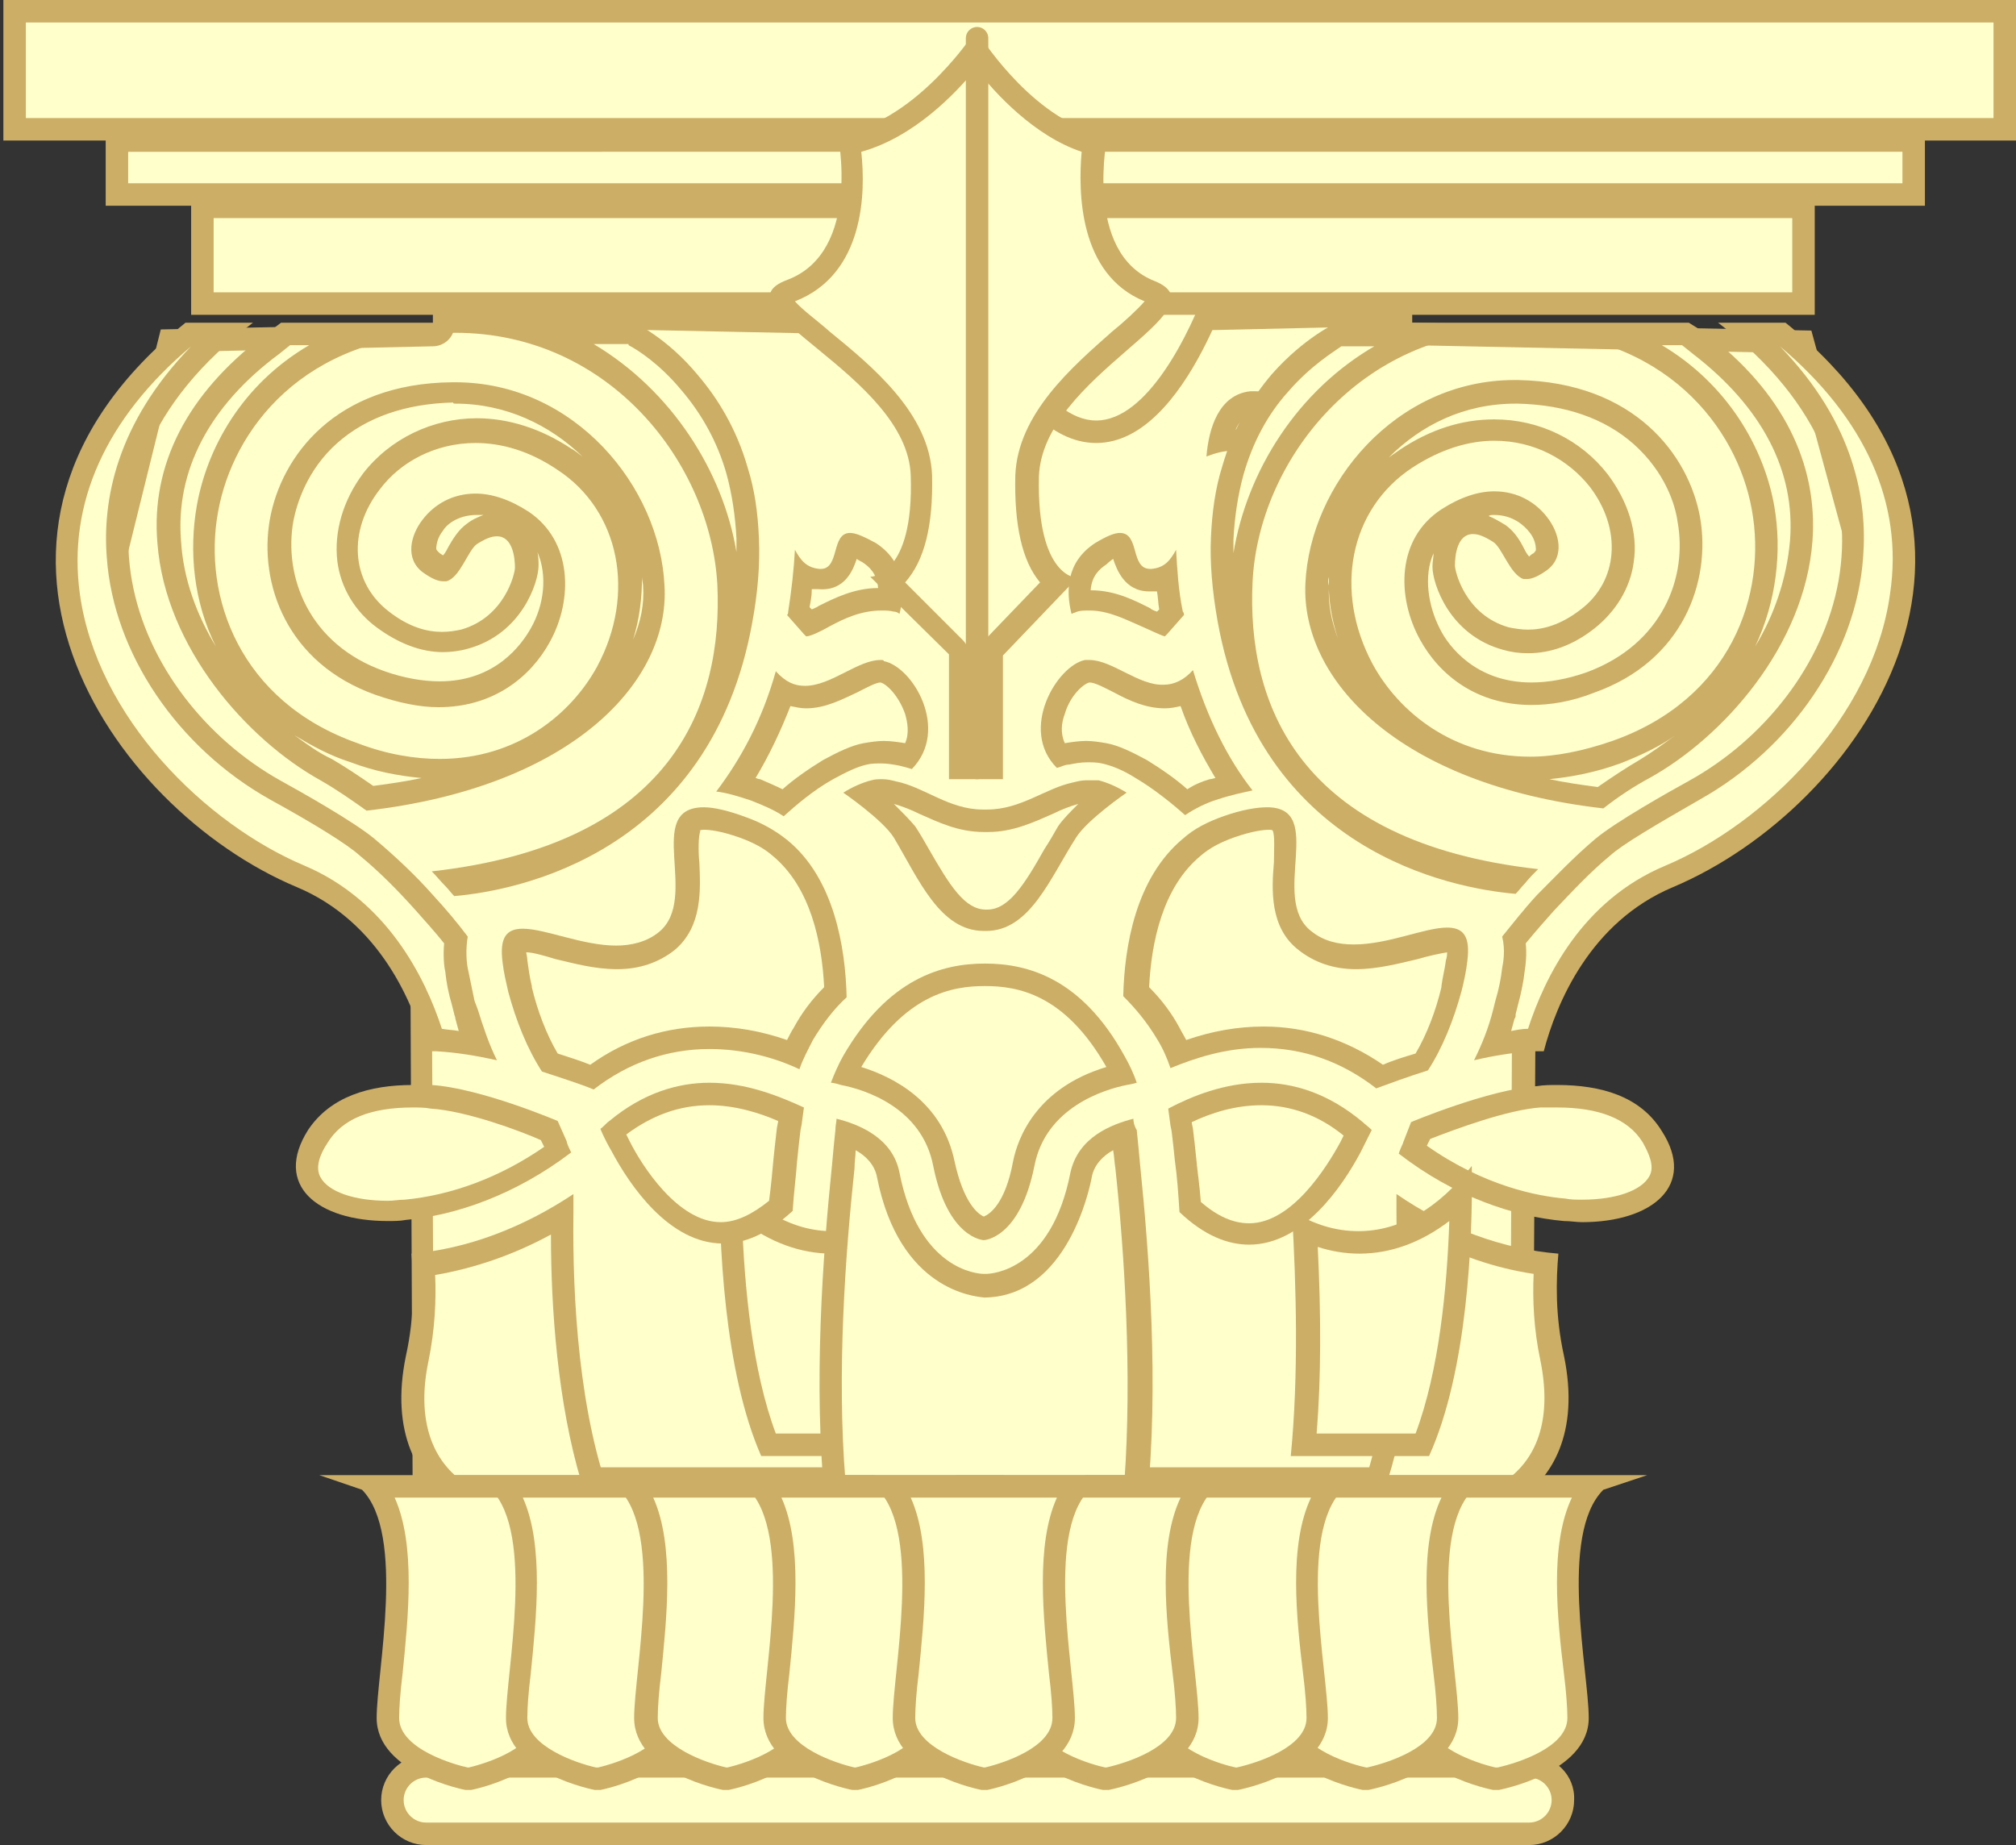 <?xml version="1.0" encoding="utf-8"?>
<!-- Generator: Adobe Illustrator 18.1.1, SVG Export Plug-In . SVG Version: 6.00 Build 0)  -->
<svg version="1.1" id="Layer_1" xmlns="http://www.w3.org/2000/svg" xmlns:xlink="http://www.w3.org/1999/xlink" x="0px" y="0px"
	 viewBox="0 0 179.3 164.1" enable-background="new 0 0 179.3 164.1" xml:space="preserve" preserveAspectRatio="none">
<rect x="0" y="0" width="179.3" height="164.1" fill="#333333" stroke="none"/>
<g>
	<g>
		<path fill="#FFFFCC" d="M37.7,131.5l-0.2-45.8c0-0.3-0.1-0.6-0.4-0.8L14.9,67.5L9.6,52L15,30.4l23.5-0.5c0.5,0,1-0.5,1-1v-0.9
			l44.7,0.9l40.5-0.9v0.7c0,0.5,0.4,1,1,1l34.7,0.7l5.9,21.6l-5.8,15.5L136,84.9c-0.3,0.2-0.4,0.5-0.4,0.8l-0.3,45.8H37.7z"/>
		<path fill="#CCAE66" d="M40.4,29l43.7,0.9c0,0,0,0,0,0c0,0,0,0,0,0l39.5-0.9c0.1,1,0.9,1.7,1.9,1.7l34,0.7l5.6,20.6l-5.6,14.9
			l-24.2,17.2c-0.5,0.4-0.8,1-0.8,1.6l-0.2,44.8h-8.7h-87l-0.2-44.8c0-0.6-0.3-1.2-0.8-1.6L15.8,66.9l-5.1-15l5.1-20.6l22.7-0.5
			C39.5,30.8,40.4,30,40.4,29 M125.7,26.9l-41.5,0.9l-45.7-0.9v1.9l-24.2,0.5L8.6,52l5.5,16.1l22.4,17.6l0.2,46.8h1.7h87.2h10.7
			l0.3-46.8l24.7-17.6l6-16.1l-6.2-22.6l-35.5-0.7V26.9L125.7,26.9z"/>
	</g>
	<g>
		<path fill="#FFFFCC" d="M140.7,107.6c-0.5,0-1,0-1.6-0.1c-4.5-0.4-9.3-2.2-13.5-5.3c0-0.1,0.1-0.3,0.1-0.3l0.6-1.5
			c1.5-0.6,6.9-2.7,10.5-3c0.6,0,1.1-0.1,1.7-0.1c4.1,0,6.9,1.2,8.4,3.6c0.7,1.1,1.3,2.7,0.6,4C146.7,106.6,144,107.6,140.7,107.6
			C140.7,107.6,140.7,107.6,140.7,107.6z"/>
		<path fill="#CCAE66" d="M138.5,98.5c3.7,0,6.3,1,7.6,3.1c0.5,0.9,1.1,2.1,0.6,3c-0.7,1.3-3,2.1-6,2.1c-0.5,0-1,0-1.5-0.1
			c-2.4-0.2-7.2-1.1-12.3-4.7l0.3-0.6c2.3-0.9,6.9-2.6,9.8-2.8C137.5,98.5,138,98.5,138.5,98.5 M138.5,96.5c-0.6,0-1.2,0-1.8,0.1
			c-4.3,0.3-11.2,3.2-11.2,3.2l-0.7,1.8c0,0.1-0.2,0.4-0.4,1c4.9,3.8,10.2,5.6,14.7,6c0.6,0,1.1,0.1,1.6,0.1c6.3,0,10.2-3.3,7.1-8.1
			C145.9,97.5,142.4,96.5,138.5,96.5L138.5,96.5z"/>
	</g>
	<g>
		<path fill="#FFFFCC" d="M122.1,132.8c2.6-7.7,3.1-17.5,3.1-24.7c3.9,2.4,8.1,3.9,12.3,4.4c-0.1,2.2-0.1,5.2,0.6,8.4
			c1.5,7.2-1.6,10.5-3.8,11.9H122.1z"/>
		<path fill="#CCAE66" d="M126.2,109.8c3.3,1.8,6.8,3,10.2,3.5c-0.1,2.2,0,4.9,0.6,7.7c1,4.9-0.1,8.6-3.1,10.7h-10.5
			C125.6,124.8,126.2,116.4,126.2,109.8 M124.2,106.2l0,1.7c0.1,7.7-0.5,18.2-3.5,25.8h13.9c3.5-2.1,5.9-6.3,4.5-13.1
			c-0.8-3.6-0.7-6.8-0.5-9.1C133.7,111.1,128.7,109.3,124.2,106.2L124.2,106.2z"/>
	</g>
	<g>
		<path fill="#FFFFCC" d="M116,128.5c0.5-5.6,0.5-11.9,0.1-19c1.6,0.7,3.2,1.1,4.8,1.1c3.2,0,6.3-1.4,9.1-4.2
			c-0.1,6.3-0.7,15.7-3.4,22.2H116z"/>
		<path fill="#CCAE66" d="M128.9,108.6c-0.2,5.9-0.9,13.3-3,18.9h-8.8c0.4-4.9,0.4-10.5,0.1-16.6c1.2,0.4,2.5,0.6,3.7,0.6
			C123.7,111.5,126.4,110.5,128.9,108.6 M130.9,103.7c-3,3.8-6.4,5.8-10.1,5.8c-2,0-4-0.6-5.9-1.8c0.4,6.8,0.6,14.6-0.1,21.8h12.3
			C130.5,122,131,110.4,130.9,103.7L130.9,103.7z"/>
	</g>
	<g>
		<path fill="#FFFFCC" d="M111,109.8c-1.7,0-3.4-0.8-5.2-2.4c-0.1-1.5-0.3-2.9-0.4-4.2c-0.1-1-0.2-1.9-0.3-2.7L105,100l-0.1-0.9
			c1.8-0.9,4.4-1.8,7.2-1.8c3,0,5.8,1.1,8.3,3.2c0.1,0.1,0.2,0.1,0.3,0.2c-0.2,0.3-0.4,0.8-0.7,1.3
			C118.5,104.9,115.2,109.8,111,109.8C111,109.8,111,109.8,111,109.8z"/>
		<path fill="#CCAE66" d="M112.2,98.3c2.6,0,5.1,0.9,7.3,2.7c-0.1,0.2-0.2,0.4-0.3,0.6c-1.2,2.2-4.3,7.2-8.1,7.2
			c-1.4,0-2.8-0.6-4.3-1.9c-0.1-1.4-0.3-2.7-0.4-3.8c-0.1-1-0.2-1.9-0.3-2.7l-0.1-0.5l0-0.1C107.7,99,109.8,98.3,112.2,98.3
			 M112.2,96.3c-3.3,0-6.2,1.2-8.3,2.3l0.2,1.5l0.1,0.5c0.1,0.8,0.2,1.7,0.3,2.7c0.2,1.4,0.3,2.9,0.4,4.5c2.2,2.1,4.3,2.9,6.2,2.9
			c4.8,0,8.3-5.2,9.9-8.2c0.6-1.2,1-2,1-2c-0.3-0.3-0.6-0.5-0.8-0.7C118.1,97.2,115,96.3,112.2,96.3L112.2,96.3z"/>
	</g>
	<g>
		<path fill="#FFFFCC" d="M122.6,95.8c-3.2-2.3-6.7-3.5-10.5-3.5c-2.4,0-4.9,0.5-7.4,1.5c-0.3-0.7-0.6-1.3-0.9-1.8
			c-0.8-1.3-1.7-2.6-2.8-3.7c0.2-4.2,1.2-9.8,4.9-12.9c0.9-0.8,2-1.4,3.2-1.8c1.5-0.5,2.7-0.8,3.5-0.8c0.6,0,1,0.1,1.2,0.4
			c0.5,0.6,0.4,2.1,0.3,3.6c-0.1,2.3-0.3,5.2,1.8,7c1.2,1,2.7,1.5,4.5,1.5h0c1.8,0,3.6-0.5,5.2-0.9c1.2-0.3,2.3-0.6,3-0.6
			c0.2,0,0.5,0,0.7,0.2c0.1,0.1,0.3,0.5,0.1,1.7c-0.1,0.8-0.3,1.6-0.5,2.4c0,0,0,0.1,0,0.1l0,0c-0.6,2.4-1.5,4.6-2.6,6.5
			C125.2,94.9,123.9,95.4,122.6,95.8z"/>
		<path fill="#CCAE66" d="M112.7,71.8l0,2c0.3,0,0.5,0,0.5,0.1c0.2,0.4,0.1,1.9,0.1,2.8c-0.2,2.4-0.4,5.8,2.2,7.8
			c1.4,1.1,3.1,1.7,5.1,1.7c1.9,0,3.8-0.5,5.5-0.9c1-0.3,2-0.5,2.6-0.6c0,0.2,0,0.4-0.1,0.7c-0.1,0.8-0.3,1.5-0.4,2.3
			c0,0,0,0.1,0,0.1l0,0c-0.5,2.1-1.3,4.2-2.3,5.9c-1,0.3-2,0.6-2.9,1c-3.2-2.2-6.8-3.4-10.6-3.4c-2.3,0-4.6,0.4-6.9,1.2
			c-0.2-0.4-0.4-0.7-0.6-1.1c-0.7-1.3-1.6-2.5-2.7-3.6c0.2-4,1.2-8.9,4.6-11.7c0.8-0.7,1.8-1.2,2.9-1.6c1.7-0.6,2.7-0.7,3.2-0.7
			V71.8 M112.7,71.8c-0.9,0-2.2,0.2-3.9,0.8c-1.4,0.5-2.6,1.1-3.6,2c-4.2,3.5-5.2,9.6-5.3,14c1.1,1.1,2.1,2.3,3,3.8
			c0.5,0.8,0.9,1.7,1.2,2.6c2.2-0.9,4.9-1.8,8-1.8c3.8,0,7.2,1.2,10.3,3.6c1.1-0.4,2.7-1,4.6-1.6c1.3-2,2.3-4.5,3-7.1c0,0,0,0,0,0
			c0.2-0.8,0.4-1.7,0.5-2.6c0.3-2.3-0.4-3-1.8-3c-2,0-5.2,1.5-8.3,1.5c-1.4,0-2.7-0.3-3.8-1.2C112.9,79.9,118,71.8,112.7,71.8
			L112.7,71.8z"/>
	</g>
	<g>
		<path fill="#FFFFCC" d="M132.8,93c0.4-0.9,0.7-1.8,0.9-2.7c0-0.1,0.1-0.1,0.1-0.2l0.2-0.8c0.2-1,0.4-2,0.6-3
			c0.1-0.4,0.2-1.4,0-2.6c1-1.2,1.9-2.3,2.8-3.3c1.7-1.9,3.4-3.5,5.1-5c1.2-1,4.1-2.8,8.2-5.1c7.9-4.4,13.4-12.5,14-20.7
			c0.4-5.2-1-12.7-9.2-19.9h2.8c8.2,6.7,11.9,14.8,10.7,23.3c-1.7,11.9-11.8,21.3-20.6,25c-7.3,3.1-10.5,10.2-11.9,14.5
			c-0.1,0-0.1,0-0.2,0C135.3,92.6,134.1,92.8,132.8,93z"/>
		<path fill="#CCAE66" d="M158.3,30.8c7.6,6.4,11,14,9.8,22c-1.5,11-11.2,20.5-20,24.2c-7.4,3.1-10.7,9.9-12.2,14.5
			c-0.5,0-1,0.1-1.5,0.2c0.1-0.4,0.2-0.7,0.3-1.1c0.1-0.1,0.1-0.2,0.1-0.4l0.2-0.8c0.3-1.1,0.5-2.1,0.6-3c0.1-0.6,0.2-1.5,0.1-2.5
			c0.9-1.1,1.7-2,2.5-2.9c1.7-1.8,3.3-3.5,5-4.9c1.1-1,4-2.7,8-5c8.2-4.6,13.9-13,14.5-21.5C166.1,44.6,165,37.7,158.3,30.8
			 M158.8,28.7h-6c18.8,14.3,10.6,33.4-2.5,40.7c-2,1.1-6.6,3.7-8.4,5.2c-1.9,1.6-3.6,3.4-5.2,5c-1.2,1.3-2.2,2.6-3.1,3.7
			c0.3,1.2,0.1,2.3,0,2.8c-0.1,0.9-0.3,1.9-0.6,2.9l-0.2,0.8l0,0c-0.4,1.6-1,3.1-1.7,4.5c1.7-0.4,3.5-0.7,5.3-0.8c0.3,0,0.6,0,0.9,0
			c1.1-4.2,4.1-11.5,11.5-14.6C165.6,71.8,182.1,47.5,158.8,28.7L158.8,28.7z"/>
	</g>
	<g>
		<path fill="#FFFFCC" d="M105.5,71.4c-1.1-0.9-2.5-2.1-4-2.9c-1.2-0.7-2.3-1.2-3.3-1.4c-0.5-0.1-1-0.2-1.6-0.2
			c-0.6,0-1.2,0.1-1.8,0.2c-0.2,0-0.4,0.1-0.6,0.2c-1.1-1.4-0.8-3.1-0.5-4c0.6-1.9,1.9-3.3,2.9-3.5c0.1,0,0.2,0,0.3,0
			c0.7,0,1.7,0.5,2.7,1c1.2,0.6,2.6,1.3,4,1.3c0.7,0,1.4-0.2,2-0.5c1,3,2.4,5.8,4.1,8.3c-0.5,0.1-1.1,0.3-1.7,0.5
			C107.1,70.5,106.3,70.9,105.5,71.4z"/>
		<path fill="#CCAE66" d="M96.9,60.7c0.5,0,1.4,0.5,2.2,0.9c1.3,0.7,2.8,1.4,4.5,1.4c0.5,0,1-0.1,1.4-0.2c0.8,2.3,1.9,4.4,3.1,6.4
			c-0.1,0-0.3,0.1-0.5,0.1c-0.7,0.2-1.4,0.5-2,0.9c-1-0.9-2.3-1.8-3.6-2.6c-1.3-0.7-2.5-1.3-3.6-1.5c-0.6-0.1-1.2-0.2-1.8-0.2
			c-0.6,0-1.3,0.1-1.9,0.2c-0.4-0.9-0.3-1.8,0-2.6C95.2,61.8,96.4,60.8,96.9,60.7C96.8,60.7,96.9,60.7,96.9,60.7 M96.9,58.7
			c-0.1,0-0.3,0-0.4,0c-2.5,0.5-5.9,6.2-2.5,9.6c0.4-0.1,0.7-0.3,1.1-0.3c0.5-0.1,1-0.2,1.6-0.2c0.4,0,0.9,0,1.3,0.1
			c0.9,0.2,1.9,0.6,3,1.3c1.7,1,3.4,2.4,4.4,3.3c0.9-0.6,1.9-1.1,2.9-1.4c1.2-0.4,2.2-0.6,3.1-0.8c-2.2-2.8-4-6.4-5.3-10.7
			c-0.8,0.9-1.7,1.3-2.6,1.3C101.3,61,98.9,58.7,96.9,58.7L96.9,58.7z"/>
	</g>
	<g>
		<path fill="#FFFFCC" d="M103.2,55.5c-0.4-0.2-1.1-0.5-1.3-0.6c-1.4-0.7-3-1.5-5-1.5c-0.3,0-0.5,0-0.8,0c-0.2-1.9,0.4-3.3,1.9-4.2
			c1.1-0.7,1.5-0.8,1.7-0.8c0.1,0.1,0.2,0.6,0.3,0.8c0.2,0.8,0.7,2.3,2.3,2.3c0.1,0,0.1,0,0.2,0c0.5,0,0.9-0.2,1.3-0.3
			c0.1,1.1,0.2,2.1,0.4,3.2L103.2,55.5z"/>
		<path fill="#CCAE66" d="M99,49.7c0.3,0.9,1,2.9,3.2,2.9c0.1,0,0.2,0,0.3,0c0.1,0,0.2,0,0.4,0c0.1,0.5,0.1,1.1,0.2,1.6l-0.2,0.2
			c-0.3-0.1-0.5-0.2-0.6-0.3c-1.4-0.7-3.1-1.6-5.3-1.6c0.1-1.3,0.8-1.9,1.4-2.3C98.7,49.9,98.9,49.8,99,49.7 M99.6,47.4
			c-0.5,0-1.2,0.3-2.2,0.9c-2.6,1.7-2.6,4.3-2.1,6.3c0.2-0.1,0.3-0.1,0.5-0.2c0.3-0.1,0.7-0.1,1.1-0.1c1.7,0,3.2,0.8,4.6,1.4
			c0.7,0.3,1.7,0.8,2.1,0.9c0,0,0.1-0.1,0.2-0.2l1.5-1.7c0-0.1,0-0.2-0.1-0.3c-0.4-1.9-0.5-3.8-0.6-5.5c-0.5,0.9-1,1.6-2.2,1.7
			c0,0-0.1,0-0.1,0C100.5,50.6,101.4,47.4,99.6,47.4L99.6,47.4z"/>
	</g>
	<g>
		<path fill="#FFFFCC" d="M112.5,40.1c-0.8-0.6-1.8-0.9-3-0.9c-0.3,0-0.6,0-0.9,0.1c0.4-1.7,1.2-3.2,2.8-3.4c0.1,0,0.2,0,0.4,0
			c0.7,0,0.8,0.2,1,1.3c0.1,0.4,0.2,1.1,0.7,1.6L112.5,40.1z"/>
		<path fill="#CCAE66" d="M111.6,36.8c0,0.1,0.1,0.3,0.1,0.4c0.1,0.3,0.2,0.9,0.4,1.5l0,0c-0.7-0.3-1.4-0.5-2.2-0.5
			c0.3-0.7,0.8-1.2,1.5-1.3C111.5,36.8,111.6,36.8,111.6,36.8 M111.7,34.8c-0.1,0-0.3,0-0.5,0c-2.8,0.3-3.7,3.3-3.9,5.8
			c0.8-0.3,1.5-0.5,2.2-0.5c1.3,0,2.4,0.5,3.2,1.5l2.1-3.4c0,0,0,0,0-0.1c-0.1,0-0.2,0-0.3,0C113,38.2,114.4,34.8,111.7,34.8
			L111.7,34.8z M114.8,38.2L114.8,38.2L114.8,38.2z"/>
	</g>
	<g>
		<path fill="#FFFFCC" d="M134.4,78.5c-6.8-0.7-21.7-4.6-25.1-23.4c-0.5-2.5-0.7-5-0.6-7.3c0.1-2.1,0.4-4.2,1-6.1
			c0.8-2.9,2.3-5.6,4.2-7.8c2.3-2.7,4.6-4,5.3-4.3h7.9c-9.9,3.4-16.2,13-16.6,22.1c-1,19.2,14,24.7,24.3,26.3
			C134.6,78.2,134.5,78.4,134.4,78.5z M142.4,71c-17.9-2.2-25.6-11.3-25.2-18.9c0.4-8.3,7.6-17.2,17.6-17.2c0,0,0.1,0,0.2,0
			c9.8,0.1,14.3,6.2,15.3,11.3c1,5.3-1.4,11.9-8.8,14.5c-1.8,0.7-3.6,1-5.3,1c-5.6,0-8.1-3.7-9-5.3c-1.8-3.4-1.9-8,1.6-10.3
			c1.4-0.9,2.8-1.4,4.1-1.4c1.5,0,2.9,0.7,3.9,1.9c0.6,0.8,0.9,1.6,0.8,2.3c-0.1,0.4-0.2,0.7-0.6,1c-0.7,0.5-1.1,0.6-1.2,0.6
			c-0.4-0.1-0.9-0.9-1.2-1.4c-0.4-0.7-0.8-1.3-1.3-1.7c-0.9-0.6-1.7-0.9-2.4-0.9c-1.6,0-2.6,1.4-2.6,3.8c0,0.8,1.1,5.2,5.5,6.5
			c0.6,0.2,1.3,0.3,1.9,0.3c1.8,0,3.6-0.7,5.3-2c1.7-1.3,2.8-3.2,3.1-5.3c0.3-2.4-0.4-4.9-2.1-7.1c-2.2-2.8-5.6-4.5-9.3-4.5
			c-2.7,0-5.3,0.9-7.9,2.5c-6,3.9-7.6,11.8-3.8,18.8c3,5.5,8.5,8.8,14.9,8.8c2.4,0,5-0.5,7.6-1.4c11-3.9,14.5-13.8,13.1-21.8
			c-1.1-6-5.3-12.7-13.8-15.5h6.9l1.3,1c6.4,4.9,9.5,10.9,9,17.5c-0.7,9-7.7,16.8-14,20.3C145,69.2,143.7,70,142.4,71z"/>
		<path fill="#CCAE66" d="M149.6,30.7l1,0.8c6.1,4.7,9.1,10.4,8.6,16.6c-0.3,3.4-1.4,6.6-3.1,9.4c1.9-4,2.4-8.5,1.7-12.5
			c-0.9-5.1-4.1-10.8-10-14.3H149.6 M122.4,30.7c-7,4-11.5,11.2-12.7,18.5c0-0.4,0-0.8,0-1.2c0.1-2,0.4-4,0.9-5.8
			c0.8-2.8,2.1-5.3,4-7.4c2-2.3,4-3.5,4.7-4H122.4 M134.8,35.9C134.8,35.9,134.8,35.9,134.8,35.9c0.1,0,0.1,0,0.2,0
			c4.2,0.1,7.7,1.3,10.3,3.6c2.8,2.5,3.7,5.4,3.9,6.9c0.9,4.9-1.3,10.9-8.1,13.4c-1.7,0.6-3.4,0.9-4.9,0.9c-5,0-7.4-3.3-8.1-4.7
			c-1.1-2.1-1.5-4.8-0.6-6.8c0,0.4-0.1,0.7-0.1,1.2c0,1.5,1.5,6.1,6.3,7.4c0.7,0.2,1.4,0.3,2.2,0.3c2,0,4-0.7,5.9-2.2
			c1.9-1.5,3.2-3.6,3.5-5.9c0.4-2.6-0.5-5.4-2.3-7.8c-2.4-3.1-6.1-4.9-10.1-4.9c-2.9,0-5.7,0.9-8.4,2.7c-0.3,0.2-0.7,0.5-1,0.7
			C126.4,37.8,130.2,35.9,134.8,35.9C134.7,35.9,134.8,35.9,134.8,35.9 M132.9,45.8c1.7,0,2.7,1,3.1,1.5c0.5,0.6,0.6,1.2,0.6,1.6
			c0,0.1-0.1,0.2-0.2,0.3c-0.2,0.1-0.3,0.2-0.4,0.3c-0.2-0.2-0.4-0.6-0.5-0.8c-0.4-0.8-0.9-1.5-1.6-2c-0.5-0.3-1-0.6-1.5-0.8
			C132.5,45.8,132.7,45.8,132.9,45.8 M118.2,51.3c-0.1,1.8,0.2,3.7,0.8,5.5c-0.6-1.6-0.9-3.1-0.8-4.7
			C118.1,51.9,118.1,51.6,118.2,51.3 M149,65.4c-1.1,0.8-2.2,1.6-3.2,2.2c-1.2,0.7-2.4,1.5-3.7,2.4c-1.5-0.2-2.9-0.4-4.3-0.7
			c2-0.2,4.1-0.6,6.3-1.4C145.9,67.2,147.6,66.4,149,65.4 M150.2,28.7H135h-16.1c0,0-2.9,1.3-5.8,4.6c-1.7,2-3.4,4.7-4.4,8.2
			c-0.6,1.9-0.9,4-1,6.3c-0.1,2.2,0.1,4.7,0.6,7.5C112,75.7,129,79,134.8,79.5c0.3-0.3,0.5-0.6,0.8-0.9c0.4-0.5,0.8-0.9,1.2-1.3
			c-21.5-2.4-25.9-14.9-25.4-25.5c0.5-10.8,9.6-22.4,23.3-22.4c0.1,0,0.2,0,0.3,0c13.2,0.2,19.5,8.7,20.8,15.9
			c1.4,7.6-1.9,16.9-12.4,20.6c-2.6,0.9-5.1,1.4-7.3,1.4c-6.9,0-11.7-4-14-8.2c-3.5-6.5-2.1-13.8,3.5-17.5c2.6-1.7,5.1-2.4,7.3-2.4
			c3.6,0,6.6,1.7,8.5,4.1c2.9,3.8,2.5,8.4-0.8,10.9c-1.8,1.4-3.4,1.8-4.7,1.8c-0.6,0-1.2-0.1-1.7-0.2c-3.9-1.1-4.8-5-4.8-5.5
			c0-0.9,0.2-2.8,1.6-2.8c0.5,0,1,0.2,1.8,0.7c0.8,0.5,1.5,2.9,2.7,3.3c0.1,0,0.2,0,0.3,0c0.5,0,1.1-0.3,1.8-0.8
			c1.6-1.2,1.1-3.3,0-4.7c-1-1.3-2.6-2.3-4.7-2.3c-1.4,0-3,0.5-4.7,1.6c-4,2.6-4,7.8-1.9,11.6c1.7,3.1,5,5.8,9.9,5.8
			c1.7,0,3.6-0.3,5.6-1.1c7.9-2.8,10.4-9.9,9.4-15.6c-1-5.5-5.8-12-16.2-12.2c-0.1,0-0.2,0-0.3,0c-10.6,0-18.2,9.3-18.6,18.1
			c-0.4,8.5,8.2,17.9,26.5,20c1.4-1.1,2.8-2,4.1-2.7c6.5-3.6,13.8-11.7,14.5-21.1c0.5-6.9-2.7-13.3-9.4-18.4L150.2,28.7L150.2,28.7z
			"/>
	</g>
	<g>
		<path fill="#FFFFCC" d="M87.6,109.3c-0.4-0.1-2.5-0.7-3.6-5.8c-1.1-5.5-6.3-7.4-8.7-7.9c0.2-0.4,0.4-0.8,0.6-1.1
			c4-6.9,8.6-7.7,11.7-7.7c3.1,0,7.7,0.8,11.7,7.7c0.2,0.4,0.4,0.8,0.6,1.2c-2.5,0.6-7.6,2.4-8.7,7.9
			C90.2,108.6,88,109.2,87.6,109.3z"/>
		<path fill="#CCAE66" d="M87.6,87.7c2.9,0,7.1,0.7,10.8,7.2c-6.3,1.9-7.9,6.4-8.3,8.4c-0.7,3.8-2.1,4.7-2.6,4.9
			c-0.5-0.2-1.8-1.2-2.6-4.9c-1.1-5.3-5.4-7.5-8.3-8.4c0,0,0,0,0,0C80.5,88.4,84.7,87.7,87.6,87.7 M87.6,85.7
			c-3.8,0-8.6,1.3-12.6,8.2c-0.4,0.7-0.8,1.6-1.1,2.4c0,0,0.3,0,0.9,0.2c2.1,0.4,7.2,2,8.2,7.2c1.3,6.5,4.5,6.6,4.5,6.6
			s3.2-0.1,4.5-6.6c1-5.2,6.2-6.8,8.2-7.2c0.6-0.1,0.9-0.2,0.9-0.2c-0.3-0.9-0.7-1.7-1.1-2.4C96.2,87,91.4,85.7,87.6,85.7L87.6,85.7
			z"/>
	</g>
	<g>
		<path fill="#FFFFCC" d="M87.6,81.9c-2.7,0-4.3-2.8-6-5.9c-0.4-0.7-0.8-1.3-1.2-2c-0.7-1.1-2.3-2.4-3.5-3.3
			c0.3-0.1,0.6-0.2,0.8-0.3c0.3-0.1,0.5-0.1,0.8-0.1c0.3,0,0.6,0,1,0.1c0.9,0.2,1.7,0.6,2.6,1c1.5,0.7,3.2,1.5,5.3,1.5h0.3
			c2,0,3.7-0.8,5.3-1.5c0.9-0.4,1.8-0.8,2.6-1c0.4-0.1,0.7-0.1,1-0.1c0.3,0,0.5,0,0.8,0.1c0.3,0.1,0.5,0.1,0.8,0.3
			c-1.2,0.9-2.8,2.2-3.5,3.3c-0.4,0.6-0.8,1.3-1.2,2C91.9,79.1,90.3,81.9,87.6,81.9L87.6,81.9z"/>
		<path fill="#CCAE66" d="M79.5,71.5c0.7,0.2,1.5,0.5,2.3,0.9c1.6,0.7,3.4,1.6,5.7,1.6c0.1,0,0.1,0,0.2,0c0.1,0,0.1,0,0.2,0
			c2.2,0,4.1-0.9,5.7-1.6c0.8-0.4,1.6-0.7,2.3-0.9c-0.7,0.7-1.4,1.4-1.8,2c-0.4,0.7-0.8,1.4-1.2,2c-1.8,3.2-3.2,5.4-5.1,5.4
			c0,0,0,0,0,0c0,0,0,0,0,0c0,0-0.1,0-0.1,0c-1.9,0-3.2-2.1-5.1-5.4c-0.4-0.7-0.8-1.4-1.2-2C80.9,72.9,80.2,72.2,79.5,71.5
			 M96.6,69.4c-0.4,0-0.8,0.1-1.2,0.2C93,70.1,90.8,72,87.8,72c-0.1,0-0.1,0-0.2,0c-0.1,0-0.1,0-0.2,0c-3,0-5.2-2-7.7-2.5
			c-0.4-0.1-0.8-0.2-1.2-0.2c-0.3,0-0.7,0-1,0.1c-0.8,0.2-1.7,0.6-2.5,1.1c0,0,3.5,2.4,4.5,4c2.2,3.7,4.1,8.3,8,8.3c0,0,0,0,0.1,0
			c0,0,0.1,0,0.1,0c3.9,0,5.7-4.7,8-8.3c1-1.6,4.5-4,4.5-4c-0.8-0.5-1.7-0.9-2.5-1.1C97.3,69.4,97,69.4,96.6,69.4L96.6,69.4z"/>
	</g>
	<g>
		<path fill="#FFFFCC" d="M34.6,107.6c-3.4,0-6-1-6.9-2.6c-0.7-1.4-0.1-2.9,0.6-4c1.5-2.4,4.3-3.6,8.4-3.6c0.6,0,1.1,0,1.7,0.1
			c3.6,0.3,9,2.4,10.5,3l0.6,1.5c0,0,0.1,0.1,0.1,0.3c-4.2,3.1-9,4.9-13.5,5.3C35.6,107.6,35.1,107.6,34.6,107.6z"/>
		<path fill="#CCAE66" d="M36.7,98.5c0.5,0,1.1,0,1.6,0.1c3.2,0.2,8,2,9.8,2.8l0.3,0.6c-3.9,2.7-8.2,4.3-12.4,4.7
			c-0.5,0-1,0.1-1.5,0.1c-3,0-5.3-0.8-6-2.1c-0.5-0.9,0-2.1,0.6-3C30.4,99.5,33,98.5,36.7,98.5 M36.7,96.5c-3.8,0-7.3,1-9.3,4
			c-3.1,4.9,0.8,8.1,7.1,8.1c0.5,0,1.1,0,1.6-0.1c4.4-0.4,9.7-2.2,14.7-6c-0.3-0.6-0.4-0.9-0.4-1l-0.8-1.8c0,0-6.8-2.9-11.2-3.2
			C37.9,96.5,37.3,96.5,36.7,96.5L36.7,96.5z"/>
	</g>
	<g>
		<path fill="#FFFFCC" d="M40.9,132.8c-2.2-1.4-5.3-4.7-3.8-11.9c0.7-3.2,0.7-6.2,0.6-8.4c4.1-0.5,8.3-2,12.3-4.4
			c-0.1,7.2,0.5,17,3.1,24.7H40.9z"/>
		<path fill="#CCAE66" d="M49,109.8c0,6.6,0.6,15,2.7,22H41.2c-3-2.1-4.1-5.9-3.1-10.7c0.6-2.9,0.7-5.6,0.6-7.7
			C42.2,112.8,45.7,111.6,49,109.8 M51,106.2L51,106.2L51,106.2z M51,106.2c-4.5,3-9.5,4.9-14.4,5.3c0.2,2.2,0.3,5.5-0.5,9.1
			c-1.4,6.8,1,11.1,4.5,13.1h13.9c-3-7.7-3.6-18.2-3.5-25.8L51,106.2L51,106.2z"/>
	</g>
	<g>
		<path fill="#FFFFCC" d="M68.4,128.5c-2.7-6.5-3.3-15.8-3.4-22.2c2.8,2.8,5.9,4.2,9.1,4.2c1.6,0,3.2-0.4,4.8-1.1
			c-0.4,7.1-0.4,13.5,0.1,19H68.4z"/>
		<path fill="#CCAE66" d="M66,108.6c2.5,1.9,5.2,2.9,8,2.9c1.2,0,2.5-0.2,3.7-0.6c-0.3,6.1-0.3,11.6,0.1,16.6H69
			C66.9,121.9,66.2,114.4,66,108.6 M64,103.7c-0.1,6.7,0.4,18.3,3.7,25.8H80c-0.7-7.2-0.5-15-0.1-21.8c-1.9,1.2-3.9,1.8-5.9,1.8
			C70.4,109.5,67,107.5,64,103.7L64,103.7z M79.9,107.7L79.9,107.7L79.9,107.7z"/>
	</g>
	<g>
		<path fill="#FFFFCC" d="M64.2,109.8c-4.2,0-7.4-4.8-9-7.7c-0.3-0.5-0.5-1-0.7-1.3c0.1-0.1,0.2-0.2,0.3-0.2
			c2.5-2.1,5.2-3.2,8.3-3.2c2.8,0,5.4,0.9,7.2,1.8l-0.1,0.8l-0.1,0.5c-0.1,0.8-0.2,1.8-0.3,2.7c-0.1,1.3-0.3,2.7-0.4,4.1
			C67.7,109,65.9,109.8,64.2,109.8L64.2,109.8z"/>
		<path fill="#CCAE66" d="M63.1,98.3c2.3,0,4.5,0.7,6.1,1.4l0,0.1l-0.1,0.5c-0.1,0.8-0.2,1.8-0.3,2.7c-0.1,1.1-0.2,2.3-0.4,3.8
			c-1.5,1.2-2.9,1.9-4.3,1.9c-3.8,0-7-5-8.1-7.2c-0.1-0.2-0.2-0.4-0.3-0.6C58,99.2,60.4,98.3,63.1,98.3 M63.1,96.3
			c-2.8,0-5.9,0.9-8.9,3.4c-0.3,0.2-0.5,0.5-0.8,0.7c0,0,0.3,0.8,1,2c1.6,3,5.1,8.2,9.9,8.2c1.9,0,3.9-0.8,6.2-2.9
			c0.1-1.6,0.3-3.1,0.4-4.5c0.1-1,0.2-1.9,0.3-2.7l0.1-0.5l0.2-1.5C69.3,97.5,66.4,96.3,63.1,96.3L63.1,96.3z"/>
	</g>
	<g>
		<path fill="#FFFFCC" d="M74.3,132.8c-0.9-10-0.1-21.3,0.7-29c0.1-1.1,0.2-2.1,0.3-2.9c1.7,0.6,3.3,1.6,3.7,3.7
			c1.9,9.4,7.8,9.8,8.5,9.9c0,0,0.1,0,0.1,0c0.8,0,6.7-0.5,8.6-9.9c0.4-2,2.1-3.1,3.7-3.7l0.1,0.5c0.1,0.8,0.2,1.6,0.3,2.5
			c0.8,7.8,1.6,19,0.7,29H74.3z"/>
		<path fill="#CCAE66" d="M76.1,102.3c0.9,0.5,1.7,1.3,1.9,2.4c2,10.1,8.7,10.6,9.5,10.7l0.1,0c0,0,0,0,0,0c0,0,0,0,0,0l0.1,0
			c7.2-0.2,9.2-9.6,9.4-10.7c0.2-1.1,1-1.9,1.9-2.4c0.1,0.5,0.1,1,0.2,1.6c0.8,7.5,1.5,18.2,0.8,27.9H87.6H75.2
			c-0.8-9.7,0-20.4,0.8-27.9C76,103.3,76.1,102.8,76.1,102.3 M100.8,99.5c-1.9,0.5-4.9,1.6-5.6,4.8c-1.7,8.7-7,9-7.5,9l-0.1,0
			l-0.1,0c-0.6,0-5.8-0.4-7.5-9c-0.6-3.1-3.6-4.3-5.6-4.8c0,0.3-0.1,0.6-0.1,1c-0.1,0.9-0.2,2-0.3,3.1c-0.8,7.8-1.7,19.7-0.6,30.1
			h14.3h14.3c1.1-10.4,0.2-22.3-0.6-30.1c-0.1-1.1-0.2-2.2-0.3-3.1C100.9,100.2,100.8,99.8,100.8,99.5L100.8,99.5z"/>
	</g>
	<g>
		<path fill="#FFFFCC" d="M52.6,95.8c-1.2-0.5-2.5-0.9-3.8-1.3c-1.1-1.9-2.1-4.1-2.6-6.5l0,0c0,0,0-0.1,0-0.1
			c-0.2-0.8-0.4-1.7-0.5-2.4c-0.2-1.2,0-1.6,0.1-1.7c0.1-0.1,0.4-0.2,0.7-0.2c0.8,0,1.9,0.3,3,0.6c1.6,0.4,3.4,0.9,5.2,0.9
			c1.8,0,3.3-0.5,4.5-1.5c2.1-1.7,1.9-4.6,1.8-7c-0.1-1.5-0.2-3,0.3-3.6c0.2-0.2,0.6-0.4,1.2-0.4c0.9,0,2,0.3,3.5,0.8
			c1.2,0.4,2.3,1,3.2,1.8c3.8,3.1,4.8,8.6,4.9,12.9c-1.1,1.1-2.1,2.4-2.8,3.7c-0.3,0.5-0.6,1.1-0.9,1.8c-2.5-1-5-1.5-7.4-1.5
			C59.3,92.3,55.7,93.5,52.6,95.8z"/>
		<path fill="#CCAE66" d="M62.6,73.8c0.5,0,1.5,0.1,3.2,0.7c1.1,0.4,2.1,0.9,2.9,1.6c3.4,2.8,4.4,7.7,4.6,11.7
			c-1.1,1.1-2,2.3-2.7,3.6c-0.2,0.3-0.4,0.7-0.6,1.1c-2.3-0.8-4.6-1.2-6.9-1.2c-3.8,0-7.4,1.1-10.6,3.4c-1-0.4-2-0.7-2.9-1
			c-1-1.7-1.8-3.8-2.3-5.9l0,0c0,0,0-0.1,0-0.1c-0.2-0.8-0.3-1.6-0.4-2.3c0-0.3-0.1-0.6-0.1-0.7c0.6,0,1.6,0.3,2.6,0.6
			c1.7,0.4,3.5,0.9,5.5,0.9c2,0,3.7-0.6,5.1-1.7c2.5-2.1,2.3-5.4,2.2-7.8c-0.1-0.9-0.1-2.4,0.1-2.8C62.1,73.9,62.3,73.8,62.6,73.8
			C62.6,73.8,62.6,73.8,62.6,73.8 M62.6,71.8c-5.4,0-0.3,8.1-4,11.1c-1.1,0.9-2.5,1.2-3.8,1.2c-3,0-6.3-1.5-8.3-1.5
			c-1.4,0-2.1,0.7-1.8,3c0.1,0.9,0.3,1.7,0.5,2.6c0,0,0,0,0,0c0.7,2.6,1.7,5.1,3,7.1c1.8,0.6,3.4,1.1,4.6,1.6
			c3.1-2.4,6.6-3.6,10.3-3.6c3.1,0,5.9,0.8,8,1.8c0.3-0.9,0.8-1.8,1.2-2.6c0.9-1.5,1.9-2.8,3-3.8c-0.1-4.4-1.1-10.6-5.3-14
			c-1-0.8-2.2-1.5-3.6-2C64.8,72.1,63.5,71.8,62.6,71.8L62.6,71.8z"/>
	</g>
	<g>
		<path fill="#FFFFCC" d="M42.4,93c-1.3-0.2-2.5-0.4-3.6-0.5c-0.1,0-0.1,0-0.2,0c-1.3-4.4-4.5-11.4-11.9-14.5
			C18,74.3,7.8,64.9,6.1,53c-1.2-8.5,2.5-16.6,10.7-23.3h2.9c-8.2,7.2-9.6,14.7-9.2,19.9c0.6,8.2,6.1,16.3,14,20.7
			c4.1,2.3,7,4.1,8.2,5.1c1.7,1.4,3.4,3.1,5.1,5c0.9,1,1.9,2.1,2.8,3.3c-0.2,1.2,0,2.2,0,2.6c0.1,1,0.3,2,0.6,3l0.2,0.8
			c0,0.1,0.1,0.2,0.1,0.3C41.7,91.2,42,92.1,42.4,93z"/>
		<path fill="#CCAE66" d="M17,30.8c-6.7,6.9-7.9,13.8-7.5,18.8c0.6,8.5,6.3,16.9,14.5,21.5c4,2.2,6.9,4,8,5c1.7,1.4,3.3,3,5,4.9
			c0.8,0.9,1.7,1.9,2.5,2.9c-0.1,1.1,0,2.1,0.1,2.5c0.1,1,0.3,2,0.6,3l0.2,0.8c0,0.1,0.1,0.2,0.1,0.4c0.1,0.4,0.2,0.7,0.3,1.1
			c-0.5-0.1-1-0.1-1.5-0.2c-1.5-4.6-4.9-11.4-12.2-14.5c-8.8-3.7-18.5-13.2-20-24.2C6,44.8,9.4,37.2,17,30.8 M22.5,28.7L22.5,28.7
			L22.5,28.7z M22.5,28.7h-6c-23.3,18.8-6.8,43.2,9.9,50.2c7.4,3.1,10.4,10.4,11.5,14.6c0.3,0,0.6,0,0.9,0c1.8,0.1,3.6,0.4,5.4,0.8
			c-0.7-1.4-1.2-2.9-1.7-4.5l0,0L42.2,89c-0.2-1-0.4-1.9-0.6-2.9c-0.1-0.5-0.2-1.6,0-2.8c-0.9-1.2-1.9-2.4-3.1-3.7
			c-1.5-1.7-3.3-3.4-5.2-5c-1.8-1.5-6.4-4.1-8.4-5.2C11.9,62.1,3.6,43,22.5,28.7L22.5,28.7z"/>
	</g>
	<g>
		<path fill="#FFFFCC" d="M97.5,38.4C91.8,38.4,87.6,29,86,24h22.8C107.6,27.8,103.6,38.4,97.5,38.4z"/>
		<path fill="#CCAE66" d="M107.5,25c-1.7,4.8-5.5,12.4-10,12.4c-4.5,0-8.3-7.6-10-12.4h10H107.5 M110.2,23L110.2,23L110.2,23z
			 M110.2,23H97.5H84.7c0,0,4.5,16.4,12.8,16.4C105.7,39.4,110.2,23,110.2,23L110.2,23z"/>
	</g>
	<g>
		<path fill="#FFFFCC" d="M69.7,71.4c-0.8-0.4-1.6-0.8-2.5-1.1c-0.6-0.2-1.2-0.4-1.7-0.5c1.7-2.5,3.1-5.2,4.1-8.3
			c0.6,0.4,1.3,0.5,2,0.5c1.4,0,2.8-0.7,4-1.3c1-0.5,1.9-1,2.7-1c0.1,0,0.2,0,0.3,0c0.9,0.2,2.3,1.6,2.9,3.5c0.3,0.9,0.6,2.6-0.5,4
			c-0.2-0.1-0.4-0.1-0.6-0.2c-0.6-0.1-1.2-0.2-1.8-0.2c-0.5,0-1,0.1-1.6,0.2c-1,0.2-2.1,0.7-3.3,1.4C72.2,69.3,70.8,70.4,69.7,71.4z
			"/>
		<path fill="#CCAE66" d="M78.3,60.7C78.4,60.7,78.4,60.7,78.3,60.7c0.5,0.1,1.6,1.1,2.2,2.8c0.2,0.7,0.4,1.7,0,2.6
			c-0.6-0.1-1.3-0.2-1.9-0.2c-0.6,0-1.2,0.1-1.8,0.2c-1.1,0.2-2.3,0.8-3.6,1.5c-1.3,0.8-2.6,1.7-3.6,2.6c-0.6-0.3-1.3-0.6-2-0.9
			c-0.2,0-0.3-0.1-0.4-0.1c1.2-2,2.2-4.1,3.1-6.4c0.5,0.1,0.9,0.2,1.4,0.2c1.7,0,3.2-0.8,4.5-1.4C77,61.2,77.9,60.7,78.3,60.7
			L78.3,60.7 M78.3,58.7c-2,0-4.4,2.3-6.7,2.3c-0.9,0-1.7-0.3-2.6-1.3c-1.2,4.3-3.1,7.8-5.3,10.7c0.9,0.1,1.9,0.4,3.1,0.8
			c1,0.4,2,0.8,2.9,1.4c1-0.9,2.6-2.3,4.4-3.3c1.1-0.6,2.1-1.1,3-1.3c0.4-0.1,0.9-0.1,1.3-0.1c0.5,0,1.1,0.1,1.6,0.2
			c0.4,0.1,0.8,0.2,1.1,0.3c3.4-3.5,0.1-9.1-2.5-9.6C78.6,58.7,78.5,58.7,78.3,58.7L78.3,58.7z"/>
	</g>
	<g>
		<path fill="#FFFFCC" d="M71.1,54.4c0.2-1.1,0.3-2.1,0.4-3.2c0.4,0.2,0.8,0.3,1.3,0.4c0.1,0,0.1,0,0.2,0c1.7,0,2.1-1.5,2.3-2.3
			c0.1-0.3,0.2-0.8,0.3-0.9c0.2,0,0.6,0.1,1.7,0.8c1.5,0.9,2.1,2.4,1.9,4.2c-0.3,0-0.5,0-0.8,0c-2,0-3.6,0.8-5,1.5
			c-0.3,0.1-0.9,0.5-1.4,0.6L71.1,54.4z"/>
		<path fill="#CCAE66" d="M76.2,49.7c0.1,0.1,0.3,0.2,0.5,0.3c0.6,0.4,1.3,1,1.4,2.3c-2.1,0-3.9,0.9-5.3,1.6
			c-0.1,0.1-0.4,0.2-0.6,0.3l-0.2-0.2c0.1-0.5,0.2-1,0.2-1.6c0.1,0,0.2,0,0.3,0c0.1,0,0.2,0,0.3,0C75.2,52.6,75.9,50.6,76.2,49.7
			 M75.6,47.4c-1.7,0-0.9,3.2-2.6,3.2c0,0-0.1,0-0.1,0c-1.2-0.1-1.7-0.8-2.2-1.7c-0.1,1.8-0.3,3.6-0.6,5.5c0,0.1,0,0.2-0.1,0.3
			l1.5,1.7c0.1,0.1,0.2,0.2,0.2,0.2c0.4,0,1.4-0.5,2.1-0.9c1.3-0.7,2.8-1.4,4.6-1.4c0.4,0,0.7,0,1.1,0.1c0.2,0,0.4,0.1,0.5,0.2
			c0.5-2,0.5-4.6-2.1-6.3C76.8,47.7,76.1,47.4,75.6,47.4L75.6,47.4z"/>
	</g>
	<g>
		<path fill="#FFFFCC" d="M81.6,38.7c0.4-0.5,0.6-1.2,0.7-1.6c0.2-1.1,0.3-1.3,1-1.3c0.1,0,0.2,0,0.4,0c1.6,0.2,2.4,1.7,2.8,3.4
			c-0.3-0.1-0.6-0.1-0.9-0.1c-1.1,0-2.2,0.3-3,0.9L81.6,38.7z"/>
		<path fill="#CCAE66" d="M83.3,36.8c0,0,0.1,0,0.1,0c0.7,0.1,1.2,0.6,1.5,1.3c-0.8,0-1.5,0.2-2.2,0.5c0.3-0.6,0.4-1.1,0.4-1.5
			C83.2,37.1,83.3,37,83.3,36.8 M83.2,34.8c-2.7,0-1.3,3.4-2.8,3.4c-0.1,0-0.2,0-0.3,0c0,0,0,0,0,0.1l2.1,3.4c0.8-1,1.9-1.5,3.2-1.5
			c0.7,0,1.4,0.2,2.2,0.5c-0.2-2.5-1.1-5.5-3.9-5.8C83.5,34.8,83.4,34.8,83.2,34.8L83.2,34.8z"/>
	</g>
	<g>
		<path fill="#FFFFCC" d="M40.5,78.1c10.3-1.5,25.3-7.1,24.3-26.3c-0.5-9.1-6.7-18.7-16.6-22.1h7.9c0.7,0.3,3,1.7,5.3,4.3
			c1.9,2.3,3.3,4.9,4.2,7.8c0.6,1.9,0.9,4,0.9,6.1c0.1,2.3-0.1,4.7-0.6,7.3c-3.4,18.8-18.3,22.6-25.1,23.4
			C40.7,78.4,40.6,78.2,40.5,78.1z M32.9,71c-1.3-1-2.6-1.9-3.9-2.6C22.7,65,15.7,57.1,15,48.1c-0.5-6.6,2.6-12.6,9-17.5l1.3-1h6.9
			c-8.5,2.7-12.7,9.5-13.8,15.5c-1.4,8,2,17.8,13.1,21.8c2.6,0.9,5.2,1.4,7.6,1.4c6.4,0,11.9-3.3,14.9-8.8c3.8-7,2.2-14.9-3.8-18.8
			c-2.6-1.7-5.2-2.5-7.9-2.5c-3.6,0-7.1,1.7-9.3,4.5c-1.7,2.2-2.4,4.7-2.1,7.1c0.3,2.1,1.4,4,3.1,5.3c1.7,1.3,3.5,2,5.3,2
			c0.6,0,1.3-0.1,1.9-0.3c4.5-1.2,5.5-5.7,5.5-6.5c0-1-0.2-2.3-1-3.1c-0.4-0.4-1-0.7-1.6-0.7c-0.7,0-1.5,0.3-2.4,0.9
			c-0.5,0.4-0.9,1-1.3,1.7c-0.3,0.5-0.8,1.4-1.1,1.4c0,0,0,0,0,0c-0.2,0-0.6-0.1-1.2-0.6c-0.3-0.3-0.5-0.6-0.6-1
			c-0.1-0.7,0.2-1.6,0.8-2.3c0.9-1.2,2.3-1.9,3.9-1.9c1.3,0,2.7,0.5,4.1,1.4c3.5,2.3,3.4,6.9,1.6,10.3c-0.9,1.6-3.4,5.3-9,5.3
			c-1.7,0-3.4-0.3-5.3-1c-7.4-2.6-9.7-9.2-8.8-14.5c0.9-5.1,5.5-11.2,15.2-11.3c0.1,0,0.2,0,0.2,0c10,0,17.2,8.9,17.6,17.2
			C58.5,59.7,50.8,68.8,32.9,71z"/>
		<path fill="#CCAE66" d="M55.9,30.7c0.8,0.4,2.8,1.7,4.7,4c1.8,2.1,3.2,4.6,4,7.4c0.5,1.8,0.8,3.8,0.9,5.8c0,0.4,0,0.8,0,1.2
			c-1.2-7.2-5.8-14.4-12.7-18.5H55.9 M27.5,30.7c-6,3.5-9.1,9.2-10,14.3c-0.7,4-0.3,8.5,1.7,12.5c-1.7-2.8-2.9-6-3.1-9.4
			c-0.5-6.2,2.5-12,8.7-16.6l1-0.8H27.5 M40.5,35.9C40.5,35.9,40.5,35.9,40.5,35.9c4.5,0,8.4,1.9,11.3,4.7c-0.3-0.2-0.6-0.5-1-0.7
			c-2.7-1.8-5.6-2.7-8.4-2.7c-3.9,0-7.7,1.8-10.1,4.9c-1.8,2.4-2.6,5.2-2.3,7.8c0.3,2.4,1.6,4.5,3.5,5.9c1.9,1.4,3.9,2.2,5.9,2.2
			c0.7,0,1.5-0.1,2.2-0.3c4.8-1.3,6.3-5.9,6.3-7.4c0-0.4,0-0.7-0.1-1.2c0.9,2.1,0.6,4.7-0.6,6.8c-0.8,1.4-3.1,4.7-8.1,4.7
			c-1.5,0-3.2-0.3-4.9-0.9c-6.8-2.4-9-8.5-8.1-13.4c0.3-1.5,1.2-4.5,3.9-6.9c2.6-2.3,6.1-3.5,10.3-3.6
			C40.3,35.9,40.4,35.9,40.5,35.9C40.4,35.9,40.4,35.9,40.5,35.9 M42.4,45.8c0.2,0,0.4,0,0.6,0c-0.5,0.2-1,0.4-1.5,0.8
			c-0.7,0.5-1.2,1.3-1.6,2c-0.1,0.2-0.3,0.6-0.5,0.8c-0.1-0.1-0.2-0.1-0.4-0.3c-0.1-0.1-0.2-0.2-0.2-0.3c0-0.3,0.1-1,0.6-1.6
			C39.6,46.8,40.6,45.8,42.4,45.8 M57.1,51.3c0,0.3,0.1,0.6,0.1,0.9c0.1,1.5-0.2,3.1-0.9,4.7C56.9,55,57.1,53.1,57.1,51.3
			 M26.2,65.4c1.5,0.9,3.1,1.8,5,2.4c2.1,0.8,4.2,1.2,6.3,1.4c-1.4,0.3-2.8,0.5-4.3,0.7c-1.3-0.9-2.5-1.7-3.7-2.4
			C28.4,67,27.3,66.2,26.2,65.4 M56.4,28.7H40.2H25l-1.6,1.2c-6.7,5.1-10,11.4-9.4,18.4c0.7,9.3,8,17.5,14.5,21.1
			c1.4,0.8,2.7,1.7,4.1,2.7c18.3-2.1,27-11.5,26.5-20c-0.4-8.8-8-18.1-18.6-18.1c-0.1,0-0.2,0-0.3,0c-10.4,0.1-15.2,6.6-16.2,12.2
			c-1,5.7,1.5,12.8,9.4,15.6c2,0.7,3.9,1.1,5.6,1.1c4.9,0,8.2-2.7,9.9-5.8c2.1-3.8,2-9-1.9-11.6c-1.7-1.1-3.3-1.6-4.7-1.6
			c-2.1,0-3.7,1-4.7,2.3c-1.1,1.4-1.6,3.5,0,4.7c0.7,0.5,1.3,0.8,1.8,0.8c0.1,0,0.2,0,0.3,0c1.2-0.3,1.9-2.7,2.7-3.3
			c0.8-0.5,1.3-0.7,1.8-0.7c1.4,0,1.6,1.9,1.6,2.8c0,0.5-0.9,4.4-4.8,5.5c-0.5,0.1-1,0.2-1.7,0.2c-1.3,0-2.9-0.4-4.7-1.8
			c-3.4-2.6-3.7-7.2-0.8-10.9c1.8-2.4,4.9-4.1,8.5-4.1c2.3,0,4.8,0.7,7.3,2.4c5.5,3.6,7,11,3.5,17.5c-2.3,4.2-7.1,8.2-14,8.2
			c-2.2,0-4.7-0.4-7.3-1.4c-10.5-3.7-13.8-13.1-12.4-20.6c1.3-7.2,7.5-15.7,20.8-15.9c0.1,0,0.2,0,0.3,0c13.7,0,22.7,11.6,23.3,22.4
			c0.5,10.6-3.9,23.1-25.4,25.5c0.4,0.4,0.8,0.9,1.2,1.3c0.3,0.3,0.5,0.6,0.8,0.9c5.8-0.5,22.8-3.9,26.5-24.3
			c0.5-2.7,0.7-5.2,0.6-7.5c-0.1-2.4-0.4-4.4-1-6.3c-1-3.5-2.7-6.2-4.4-8.2C59.3,30,56.4,28.7,56.4,28.7L56.4,28.7z"/>
	</g>
	<g>
		<rect x="1.3" y="1" fill="#FFFFCC" width="177" height="10.5"/>
		<path fill="#CCAE66" d="M177.3,2v8.5H2.3V2H177.3 M179.3,0H0.3v12.5h179V0L179.3,0z"/>
	</g>
	<g>
		<rect x="10.4" y="12.5" fill="#FFFFCC" width="159.8" height="4.8"/>
		<path fill="#CCAE66" d="M169.2,13.5v2.8H11.4v-2.8H169.2 M171.2,11.5H9.4v6.8h161.8V11.5L171.2,11.5z"/>
	</g>
	<g>
		<rect x="18" y="18.3" fill="#FFFFCC" width="142.4" height="8.6"/>
		<path fill="#CCAE66" d="M159.4,19.3V26H19v-6.6H159.4 M161.4,17.3H17V28h144.4V17.3L161.4,17.3z"/>
	</g>
	<g>
		<path fill="#FFFFCC" d="M37.9,163.1c-1.7,0-3-1.4-3-3s1.4-3,3-3H136c1.7,0,3,1.4,3,3s-1.4,3-3,3H37.9z"/>
		<path fill="#CCAE66" d="M136,158.1c1.1,0,2,0.9,2,2s-0.9,2-2,2H37.9c-1.1,0-2-0.9-2-2s0.9-2,2-2H136 M136,156.1H37.9
			c-2.2,0-4,1.8-4,4v0c0,2.2,1.8,4,4,4H136c2.2,0,4-1.8,4-4v0C140.1,157.9,138.3,156.1,136,156.1L136,156.1z"/>
	</g>
	<g>
		<g>
			<path fill="#FFFFCC" d="M85.3,68.4V58.3c0-0.3-0.1-0.5-0.3-0.7l-5.9-5.8c0.2-0.1,0.4-0.3,0.6-0.5c1.6-1.6,2.3-4.6,2.2-8.9
				c-0.2-5.1-5.1-9.1-8.7-12.1c-1.5-1.2-3.9-3.2-3.8-3.8c0,0,0.1-0.2,0.9-0.5c6.2-2.3,5.7-10.3,5.3-13.2c5.5-1.2,9.9-6.7,11.1-8.3
				c1.2,1.7,5.3,7.1,10.5,8.3c-0.4,2.9-0.9,10.8,5,13.2c0.6,0.3,0.8,0.5,0.8,0.5c0.1,0.6-2.1,2.6-3.6,3.8c-3.4,3-8.1,7-8.2,12
				c-0.1,4.3,0.6,7.3,2.2,8.9c0.2,0.2,0.3,0.3,0.5,0.5l-5.6,5.9c-0.2,0.2-0.3,0.4-0.3,0.7v10.1H85.3z"/>
			<path fill="#CCAE66" d="M86.8,6.1c1.7,2.2,5.2,6,9.4,7.4c-0.3,3.5-0.3,10.9,5.6,13.3c-0.6,0.7-1.9,1.9-2.9,2.7
				c-3.5,3.1-8.4,7.3-8.6,12.8c-0.1,4.4,0.6,7.6,2.2,9.5l-4.9,5.1c-0.4,0.4-0.6,0.9-0.6,1.4v9.1h-0.8v-9.1c0-0.5-0.2-1-0.6-1.4
				l-5.1-5.1c1.7-1.9,2.5-5,2.4-9.5c-0.2-5.5-5.3-9.7-9.1-12.8c-1-0.9-2.4-1.9-3.1-2.7c6.2-2.4,6.3-9.7,5.9-13.3
				C81.3,12.2,85,8.3,86.8,6.1 M87.3,3.4h-1c0,0-5.3,7.8-11.8,8.5c0,0,2.2,10.5-4.5,13c-6.7,2.5,10.7,8.4,11,17.4c0.3,9-3.6,9-3.6,9
				l7,6.9v11.1h0.3h4.5h0V58.3l6.6-6.9c0,0-3.6,0-3.4-9c0.3-9,16.7-14.8,10.3-17.4c-6.4-2.5-4.2-13-4.2-13
				C92.3,11.2,87.3,3.4,87.3,3.4L87.3,3.4z"/>
		</g>
		
			<line fill="none" stroke="#CCAE66" stroke-width="2" stroke-linecap="round" stroke-linejoin="round" stroke-miterlimit="10" x1="86.9" y1="3.4" x2="86.9" y2="68.3"/>
	</g>
	<g>
		<g>
			<path fill="#FFFFCC" d="M41.4,158.2c-0.8-0.2-7-1.6-7-5.4c0-0.9,0.1-2.4,0.3-4c0.6-5.5,1.4-13-1.5-16.6h16.7
				c-2.8,3.6-2.1,11.1-1.5,16.6c0.2,1.7,0.3,3.1,0.3,4c0,3.8-6.1,5.2-6.9,5.4H41.4z"/>
			<path fill="#CCAE66" d="M48.1,133.2c-1.9,4.2-1.2,10.7-0.7,15.7c0.2,1.6,0.3,3,0.3,3.9c0,2.6-4.3,4-6,4.4h-0.1
				c-1-0.2-6.1-1.6-6.1-4.4c0-0.9,0.1-2.3,0.3-3.9c0.5-5,1.2-11.5-0.7-15.7H48.1 M55,131.2L55,131.2L55,131.2z M55,131.2h-0.8H28.9
				h-0.5l3.8,1.3c3.9,4,1.3,16.2,1.3,20.3c0,4.9,7.9,6.4,7.9,6.4h0.5c0,0,7.8-1.5,7.8-6.4c0-4.1-2.6-16.2,1.2-20.2L55,131.2
				L55,131.2z"/>
		</g>
		<g>
			<path fill="#FFFFCC" d="M52.9,158.2c-0.8-0.2-7-1.6-7-5.4c0-0.9,0.1-2.4,0.3-4c0.6-5.5,1.4-13-1.5-16.6h16.7
				c-2.8,3.6-2.1,11.1-1.5,16.6c0.2,1.7,0.3,3.1,0.3,4c0,3.8-6.1,5.2-6.9,5.4H52.9z"/>
			<path fill="#CCAE66" d="M59.6,133.2c-1.9,4.2-1.2,10.7-0.7,15.7c0.2,1.6,0.3,3,0.3,3.9c0,2.6-4.3,4-6,4.4H53
				c-1.8-0.4-6.1-1.9-6.1-4.4c0-0.9,0.1-2.3,0.3-3.9c0.5-5,1.2-11.5-0.7-15.7H59.6 M66.5,131.2L66.5,131.2L66.5,131.2z M66.5,131.2
				h-0.8H40.4h-0.5l3.8,1.3c3.9,4,1.3,16.2,1.3,20.3c0,4.9,7.9,6.4,7.9,6.4h0.5c0,0,7.8-1.5,7.8-6.4c0-4.1-2.6-16.2,1.2-20.2
				L66.5,131.2L66.5,131.2z"/>
		</g>
		<g>
			<path fill="#FFFFCC" d="M64.4,158.2c-0.8-0.2-7-1.6-7-5.4c0-0.9,0.1-2.4,0.3-4c0.6-5.5,1.4-13-1.5-16.6h16.7
				c-2.8,3.6-2.1,11.1-1.5,16.6c0.2,1.7,0.3,3.1,0.3,4c0,3.7-6.2,5.2-6.9,5.4H64.4z"/>
			<path fill="#CCAE66" d="M71.1,133.2c-1.9,4.2-1.2,10.7-0.7,15.7c0.2,1.6,0.3,3,0.3,3.9c0,2.6-4.3,4-6,4.4h-0.1
				c-1.8-0.4-6.1-1.9-6.1-4.4c0-0.9,0.1-2.3,0.3-3.9c0.5-5,1.2-11.5-0.7-15.7H71.1 M77.9,131.2L77.9,131.2L77.9,131.2z M77.9,131.2
				h-0.8H51.8h-0.5l3.8,1.3c3.9,4,1.3,16.2,1.3,20.3c0,4.9,7.9,6.4,7.9,6.4h0.5c0,0,7.8-1.5,7.8-6.4c0-4.1-2.6-16.2,1.2-20.2
				L77.9,131.2L77.9,131.2z"/>
		</g>
		<g>
			<path fill="#FFFFCC" d="M75.9,158.2c-0.8-0.2-7-1.6-7-5.4c0-0.9,0.1-2.4,0.3-4c0.6-5.5,1.4-13-1.5-16.6h16.7
				c-2.8,3.6-2.1,11.1-1.5,16.6c0.2,1.7,0.3,3.1,0.3,4c0,3.8-6.1,5.2-6.9,5.4H75.9z"/>
			<path fill="#CCAE66" d="M82.5,133.2c-1.9,4.2-1.2,10.7-0.7,15.7c0.2,1.6,0.3,3,0.3,3.9c0,2.6-4.3,4-6,4.4H76
				c-1.8-0.4-6.1-1.9-6.1-4.4c0-0.9,0.1-2.3,0.3-3.9c0.5-5,1.2-11.5-0.7-15.7H82.5 M89.4,131.2L89.4,131.2L89.4,131.2z M89.4,131.2
				h-0.8H63.3h-0.5l3.8,1.3c3.9,4,1.3,16.2,1.3,20.3c0,4.9,7.9,6.4,7.9,6.4h0.5c0,0,7.8-1.5,7.8-6.4c0-4.1-2.6-16.2,1.2-20.2
				L89.4,131.2L89.4,131.2z"/>
		</g>
		<g>
			<path fill="#FFFFCC" d="M132.9,158.2c-0.8-0.2-7-1.6-7-5.4c0-0.9,0.1-2.4,0.3-4c0.6-5.5,1.4-13-1.5-16.6h16.8
				c-2.9,3.6-2.1,11.1-1.5,16.6c0.2,1.7,0.3,3.1,0.3,4c0,3.8-6.3,5.3-7.1,5.4H132.9z"/>
			<path fill="#CCAE66" d="M139.8,133.2c-2,4.2-1.3,10.7-0.7,15.7c0.2,1.6,0.3,3,0.3,3.9c0,2.6-4.4,4-6.2,4.4H133
				c-1.8-0.4-6.1-1.9-6.1-4.4c0-0.9,0.1-2.3,0.3-3.9c0.5-5,1.2-11.5-0.7-15.7H139.8 M146.5,131.2h-0.6h-25.5h-0.8l4.1,1.4
				c3.8,4.1,1.2,16.2,1.2,20.2c0,4.9,7.9,6.4,7.9,6.4h0.5c0,0,8-1.5,8-6.4c0-4.1-2.7-16.3,1.3-20.3L146.5,131.2L146.5,131.2z"/>
		</g>
		<g>
			<path fill="#FFFFCC" d="M121.3,158.2c-0.8-0.2-7-1.6-7-5.4c0-0.9,0.1-2.4,0.3-4c0.6-5.5,1.4-13-1.5-16.6H130
				c-2.9,3.6-2.1,11.1-1.5,16.6c0.2,1.7,0.3,3.1,0.3,4c0,3.8-6.3,5.3-7.1,5.4H121.3z"/>
			<path fill="#CCAE66" d="M128.2,133.2c-2,4.2-1.3,10.7-0.7,15.7c0.2,1.6,0.3,3,0.3,3.9c0,2.6-4.4,4-6.2,4.4h-0.1
				c-1-0.2-6.1-1.6-6.1-4.4c0-0.9,0.1-2.3,0.3-3.9c0.5-5,1.2-11.5-0.7-15.7H128.2 M134.9,131.2h-0.6h-25.5H108l4.1,1.4
				c3.8,4.1,1.2,16.2,1.2,20.2c0,4.9,7.9,6.4,7.9,6.4h0.5c0,0,8-1.5,8-6.4c0-4.1-2.7-16.3,1.3-20.3L134.9,131.2L134.9,131.2z"/>
		</g>
		<g>
			<path fill="#FFFFCC" d="M109.8,158.2c-0.8-0.2-7-1.6-7-5.4c0-0.9,0.1-2.4,0.3-4c0.6-5.5,1.4-13-1.5-16.6h16.8
				c-2.9,3.6-2.1,11.1-1.5,16.6c0.2,1.7,0.3,3.1,0.3,4c0,3.7-6.3,5.2-7.1,5.4H109.8z"/>
			<path fill="#CCAE66" d="M116.6,133.2c-2,4.2-1.3,10.7-0.7,15.7c0.2,1.6,0.3,3,0.3,3.9c0,2.6-4.4,4-6.2,4.4h-0.1
				c-1-0.2-6.1-1.6-6.1-4.4c0-0.9,0.1-2.3,0.3-3.9c0.5-5,1.2-11.5-0.7-15.7H116.6 M123.3,131.2h-0.6H97.2h-0.8l4.1,1.4
				c3.8,4.1,1.2,16.2,1.2,20.2c0,4.9,7.9,6.4,7.9,6.4h0.5c0,0,8-1.5,8-6.4c0-4.1-2.7-16.3,1.3-20.3L123.3,131.2L123.3,131.2z"/>
		</g>
		<g>
			<path fill="#FFFFCC" d="M98.2,158.2c-0.8-0.2-7-1.6-7-5.4c0-0.9,0.1-2.4,0.3-4c0.6-5.5,1.4-13-1.5-16.6h16.8
				c-2.9,3.6-2.1,11.1-1.5,16.6c0.2,1.7,0.3,3.1,0.3,4c0,3.8-6.3,5.3-7.1,5.4H98.2z"/>
			<path fill="#CCAE66" d="M105,133.2c-2,4.2-1.3,10.7-0.7,15.7c0.2,1.6,0.3,3,0.3,3.9c0,2.6-4.4,4-6.2,4.4h-0.1
				c-1-0.2-6.1-1.6-6.1-4.4c0-0.9,0.1-2.3,0.3-3.9c0.5-5,1.2-11.5-0.7-15.7H105 M111.7,131.2h-0.6H85.7h-0.8l4.1,1.4
				c3.8,4.1,1.2,16.2,1.2,20.2c0,4.9,7.9,6.4,7.9,6.4h0.5c0,0,8-1.5,8-6.4c0-4.1-2.7-16.3,1.3-20.3L111.7,131.2L111.7,131.2z"/>
		</g>
		<g>
			<path fill="#FFFFCC" d="M87.3,158.2c-0.8-0.2-7-1.6-7-5.4c0-0.9,0.1-2.4,0.3-4c0.6-5.5,1.4-13-1.5-16.6h16.7
				c-2.8,3.6-2.1,11.1-1.5,16.6c0.2,1.7,0.3,3.1,0.3,4c0,3.8-6.1,5.2-6.9,5.4H87.3z"/>
			<path fill="#CCAE66" d="M94,133.2c-1.9,4.2-1.2,10.7-0.7,15.7c0.2,1.6,0.3,3,0.3,3.9c0,2.6-4.3,4-6,4.4h-0.1
				c-1.8-0.4-6.1-1.9-6.1-4.4c0-0.9,0.1-2.3,0.3-3.9c0.5-5,1.2-11.5-0.7-15.7H94 M100.9,131.2L100.9,131.2L100.9,131.2z
				 M100.9,131.2h-0.8H74.8h-0.5l3.8,1.3c3.9,4,1.3,16.2,1.3,20.3c0,4.9,7.9,6.4,7.9,6.4h0.5c0,0,7.8-1.5,7.8-6.4
				c0-4.1-2.6-16.2,1.2-20.2L100.9,131.2L100.9,131.2z"/>
		</g>
	</g>
</g>
</svg>
